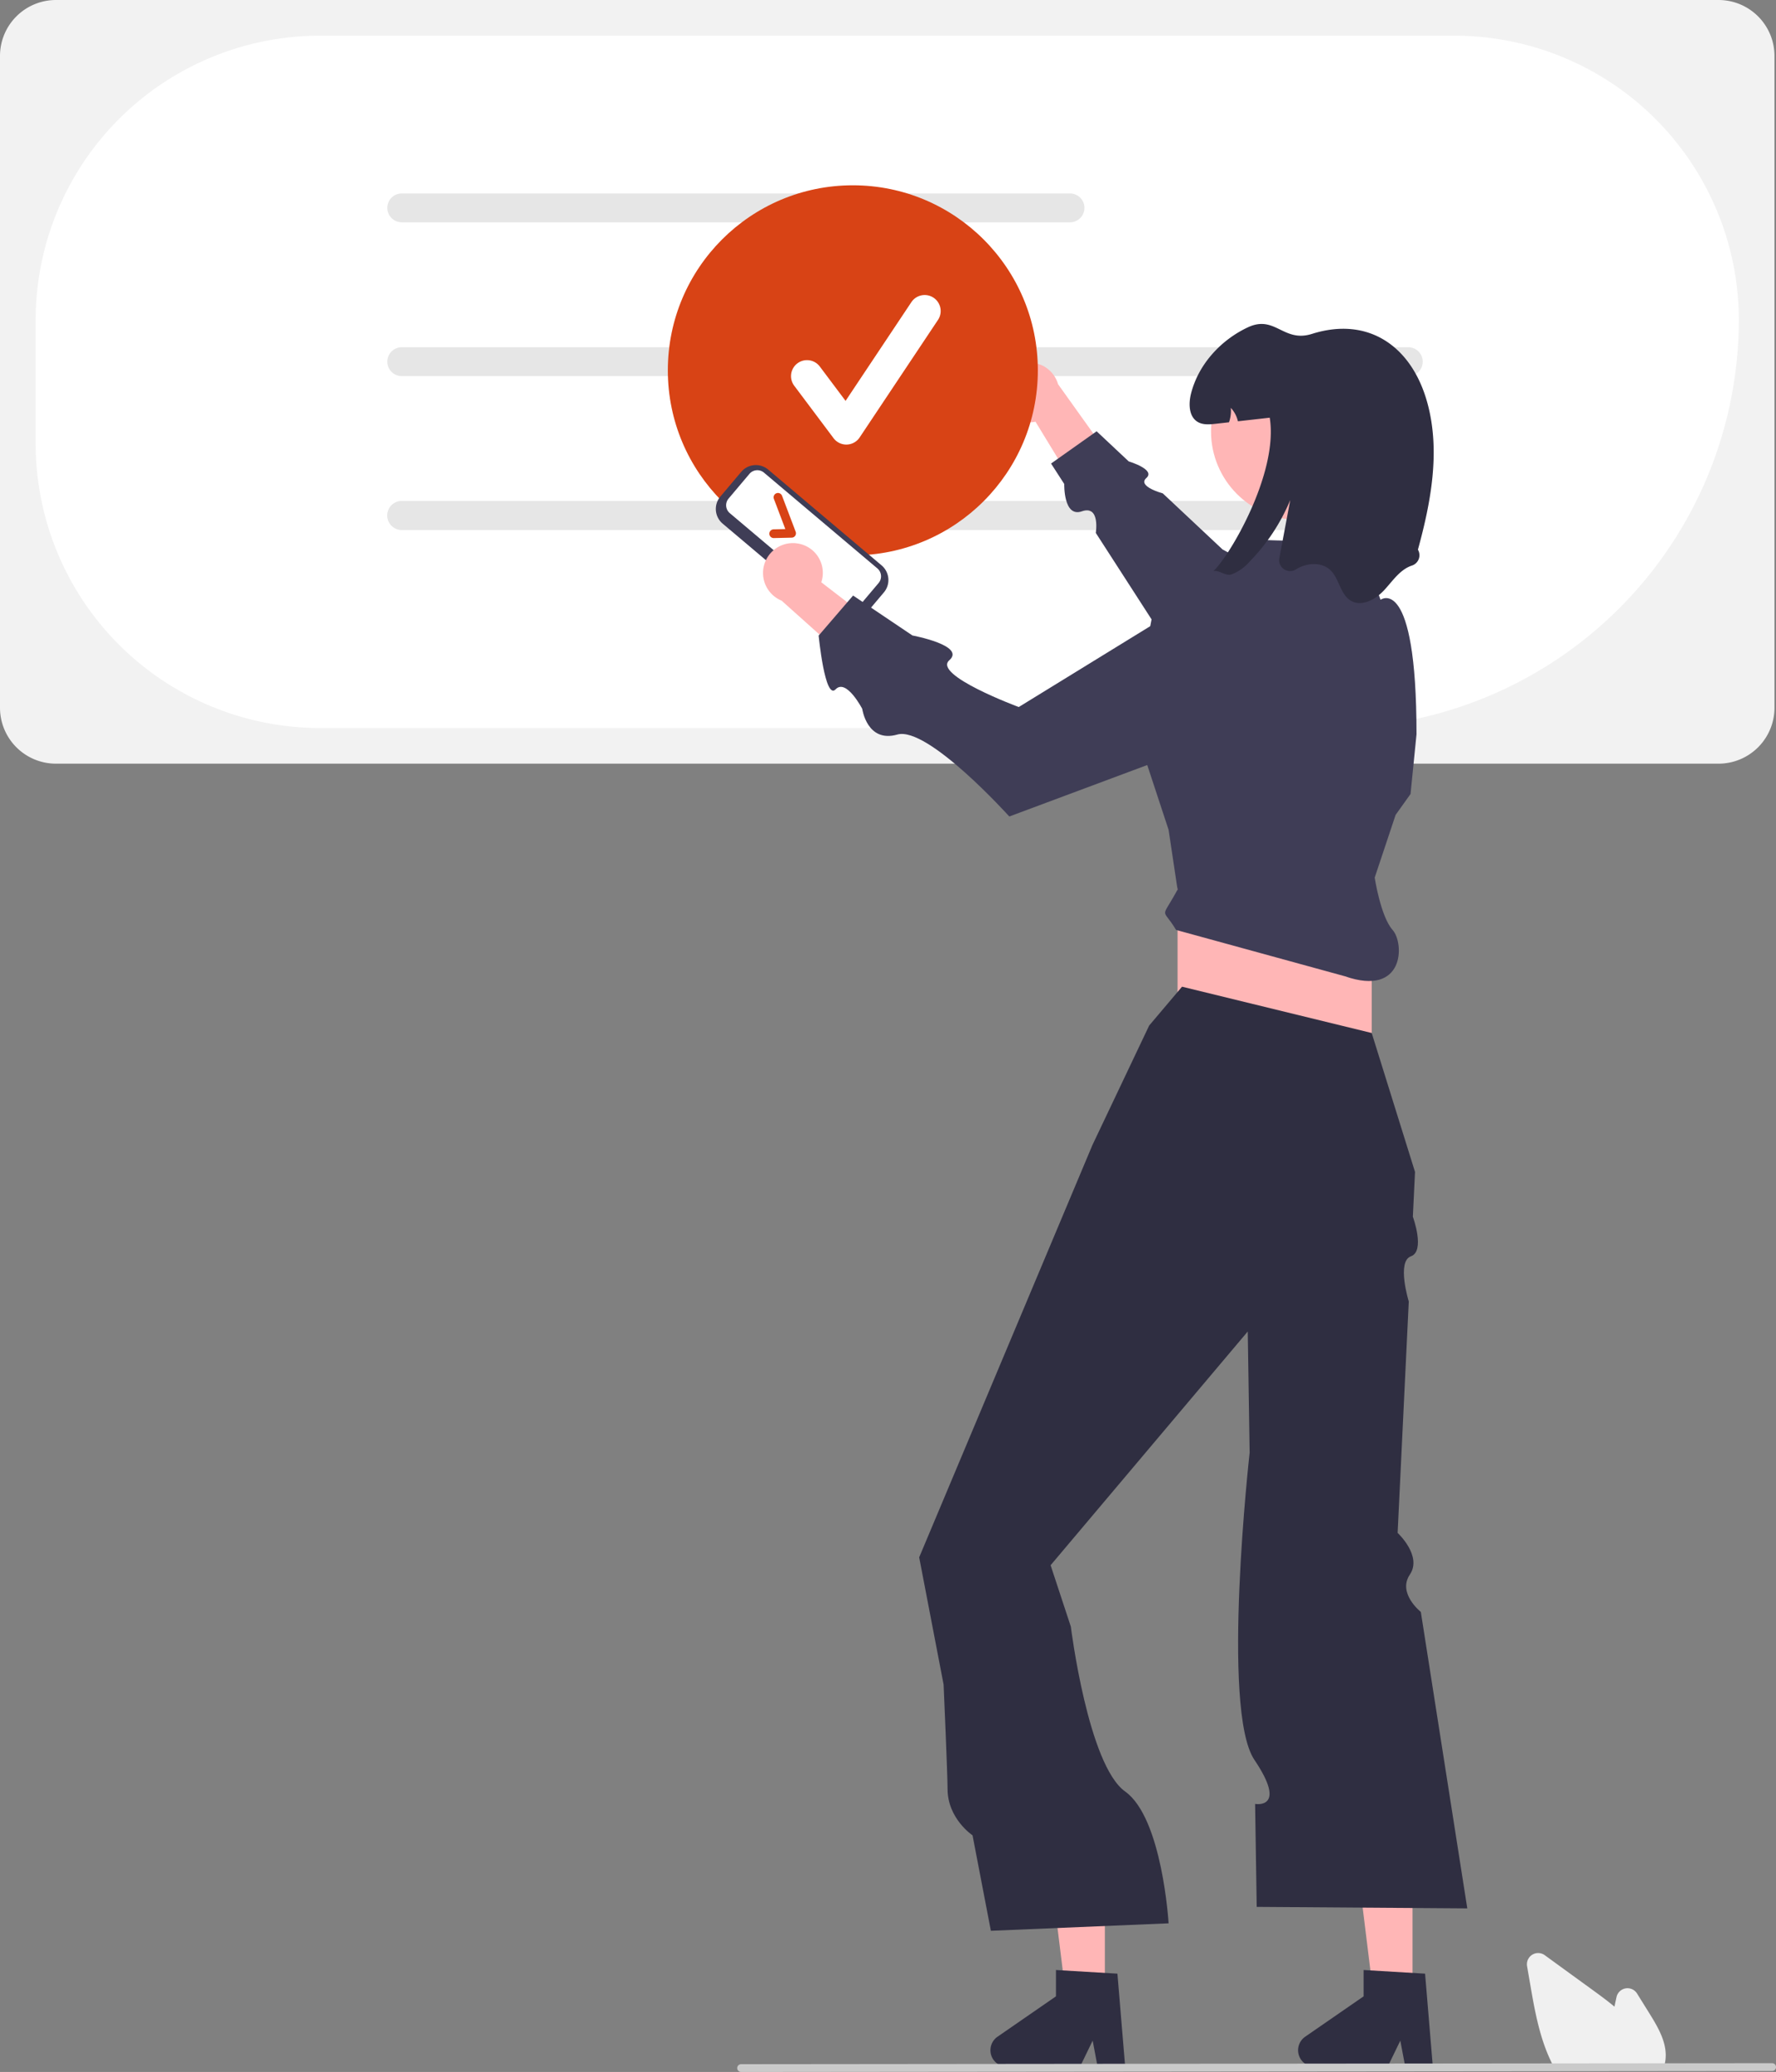 <svg xmlns="http://www.w3.org/2000/svg" width="543.219" height="633.601" data-name="Layer 1"><rect width="100%" height="100%" fill="#808080" stroke="none"/><path fill="#f2f2f2" d="M525.662 233.529H17.092A17.112 17.112 0 0 1 0 216.437V17.092A17.112 17.112 0 0 1 17.092 0h508.57a17.112 17.112 0 0 1 17.092 17.092v199.345a17.112 17.112 0 0 1-17.092 17.092Z"/><path fill="#fff" d="M407.052 222.628H97.82a87.014 87.014 0 0 1-86.916-86.916V97.826A87.015 87.015 0 0 1 97.82 10.91h347.117a87.015 87.015 0 0 1 86.916 86.916 124.943 124.943 0 0 1-124.8 124.802Z"/><path fill="#e6e6e6" d="M327.283 67.976H122.876a4.408 4.408 0 1 1 0-8.816h204.407a4.408 4.408 0 0 1 0 8.816ZM430.757 115.006h-307.88a4.408 4.408 0 1 1 0-8.816h307.88a4.408 4.408 0 0 1 0 8.816ZM430.757 162.037h-307.88a4.408 4.408 0 1 1 0-8.816h307.88a4.408 4.408 0 0 1 0 8.816Z"/><path fill="#e6e6e6" d="M430.757 162.037h-307.88a4.408 4.408 0 1 1 0-8.816h307.88a4.408 4.408 0 0 1 0 8.816Z"/><path fill="#ffb6b6" d="M305.713 120.404a9.088 9.088 0 0 0 11.007 8.547l16.81 27.578 7.155-15.182-17.06-23.86a9.138 9.138 0 0 0-17.912 2.917Z"/><path fill="#3f3d56" d="m431.865 199.44-57.933-31.423-18.273-17.144s-7.944-2.127-5.02-4.71-5.408-5.074-5.408-5.074l-9.81-9.203-13.938 9.863 4.034 6.253s-.278 10.352 5.393 8.36 4.254 6.595 4.254 6.595l33.85 52.471Z"/><circle cx="260.855" cy="113.249" r="56.586" fill="#d84315"/><path fill="#ffb6b6" d="M432.044 611.601h-11.766l-5.599-45.382h17.365v45.382z"/><path fill="#2f2e41" d="M438.254 631.987h-8.437l-1.507-7.967-3.857 7.967h-22.379a5.03 5.03 0 0 1-2.858-9.17l17.87-12.343v-8.053l18.798 1.122Z"/><path fill="#ffb6b6" d="M337.942 611.601h-11.766l-5.599-45.382h17.365v45.382z"/><path fill="#2f2e41" d="M344.152 631.987h-8.438l-1.506-7.967-3.857 7.967h-22.379a5.03 5.03 0 0 1-2.858-9.17l17.87-12.343v-8.053l18.798 1.122Z"/><path fill="#ffb6b6" d="M360.175 268.381h59.385v67.607h-59.385z"/><path fill="#2f2e41" d="m361.545 301.728-10.05 11.877-17.358 36.545-43.74 104.069-9.25 22.01 7.47 38.906s1.21 27.411 1.21 31.898c0 9.136 7.641 14.199 7.641 14.199l5.606 29.198 54.36-2.284s-1.897-32.185-13.282-40.303-16.62-50.43-16.62-50.43l-6.186-18.771 60.299-71.478.389 24.985.188 12.094s-8.83 78.656 1.463 93.92.21 13.47.21 13.47l.49 31.488 64.41.457-14.21-90.656s-7.215-5.697-3.354-11.424-3.742-12.74-3.742-12.74l3.41-70.773s-3.775-12.224.665-13.813.583-12.102.583-12.102l.66-13.698-13.247-42.483Z"/><path fill="#3f3d56" d="m420.473 268.381 6.396-19.186 4.568-6.395 1.827-18.272c0-49.335-11.004-41.12-11.004-41.12l-6.355-17.352-29.235-.913-18.73 17.815-15.53 5.482-6.083 31.602 11.107 33.721 2.741 18.273c-5.228 9.652-4.786 5.086-.457 12.333l51.62 14.161c18.272 6.396 18.272-10.05 14.608-14.16-3.664-4.112-5.473-15.989-5.473-15.989Z"/><circle cx="397.511" cy="131.907" r="27.102" fill="#ffb6b6"/><path fill="#2f2e41" d="M433.693 168.085a3.33 3.33 0 0 1-1.854 4.87c-3.636 1.205-5.875 4.723-8.488 7.537-2.604 2.804-6.797 5.134-10.123 3.225-3.316-1.9-3.544-6.752-6.322-9.383-2.704-2.558-7.199-2.248-10.378-.302l-.095.059a3.351 3.351 0 0 1-5.128-3.41l3.34-17.771a59.761 59.761 0 0 1-12.507 18.911 13.757 13.757 0 0 1-5.427 3.82c-1.9.602-3.745-1.362-5.591-1.006 4.586-4.01 20.008-29.72 17.249-46.905l-9.73 1.097a8.943 8.943 0 0 0-2.174-4.102 10.51 10.51 0 0 1-.558 4.412c-1.352.156-2.713.302-4.065.457-1.882.21-3.929.393-5.546-.594-2.695-1.644-2.777-5.536-2.01-8.606 2.248-8.926 9.063-16.39 17.404-20.3 8.342-3.902 10.809 4.787 19.597 2.01 17.36-5.482 30.661 3.892 35.348 21.287 3.938 14.59 1.078 30.076-2.942 44.694Z"/><path fill="#f0f0f0" d="M508.725 632.576H475.54l-.143-.259a36.17 36.17 0 0 1-1.216-2.423c-3.419-7.318-4.864-15.688-6.139-23.073l-.96-5.566a3.437 3.437 0 0 1 5.41-3.362q7.566 5.504 15.137 10.999c1.91 1.39 4.094 3 6.184 4.739.202-.98.412-1.962.623-2.93a3.44 3.44 0 0 1 6.281-1.087l3.883 6.238c2.832 4.556 5.332 9.045 4.822 13.887a.756.756 0 0 1-.013.176 10.947 10.947 0 0 1-.563 2.331Z"/><path fill="#cacaca" d="m542.035 633.294-315.358.307a1.19 1.19 0 0 1 0-2.381l315.358-.307a1.19 1.19 0 0 1 0 2.38Z"/><path fill="#3f3d56" d="m255.711 189.41-34.688-29.295a5.865 5.865 0 0 1-.696-8.256l6.384-7.56a5.865 5.865 0 0 1 8.257-.696l34.688 29.294a5.865 5.865 0 0 1 .696 8.256l-6.384 7.56a5.865 5.865 0 0 1-8.257.696Z"/><path fill="#fff" d="M222.843 152.468a3.161 3.161 0 0 0 .375 4.45l34.688 29.294a3.16 3.16 0 0 0 4.45-.376l6.384-7.56a3.161 3.161 0 0 0-.375-4.449l-34.688-29.294a3.161 3.161 0 0 0-4.45.375Z"/><path fill="#d84315" d="M243.207 163.856a1.333 1.333 0 0 1-1.054.558l-5.45.125a1.334 1.334 0 1 1-.061-2.667l3.565-.082-3.511-9.265a1.334 1.334 0 0 1 2.494-.945l4.18 11.028a1.334 1.334 0 0 1-.141 1.218Z"/><path fill="#ffb6b6" d="M243.906 166.185a9.088 9.088 0 0 1 7.3 11.871l25.586 19.71-15.87 5.461-21.864-19.554a9.138 9.138 0 0 1 4.848-17.488Z"/><path fill="#3f3d56" d="m377.115 175.93-65.51 40.278s-26.412-9.773-21.25-14.297-11.271-7.583-11.271-7.583l-18.153-12.213-10.534 12.243s1.92 19.885 5.185 16.442 8.147 5.962 8.147 5.962 1.443 10.503 10.74 7.86 34.242 25.06 34.242 25.06l80.622-30.069Z"/><path fill="#fff" d="M258.865 135.948a4.89 4.89 0 0 1-3.913-1.958l-11.998-15.997a4.892 4.892 0 1 1 7.827-5.87l7.85 10.465 20.16-30.24a4.892 4.892 0 0 1 8.14 5.427l-23.995 35.994a4.894 4.894 0 0 1-3.935 2.177l-.136.002Z"/></svg>